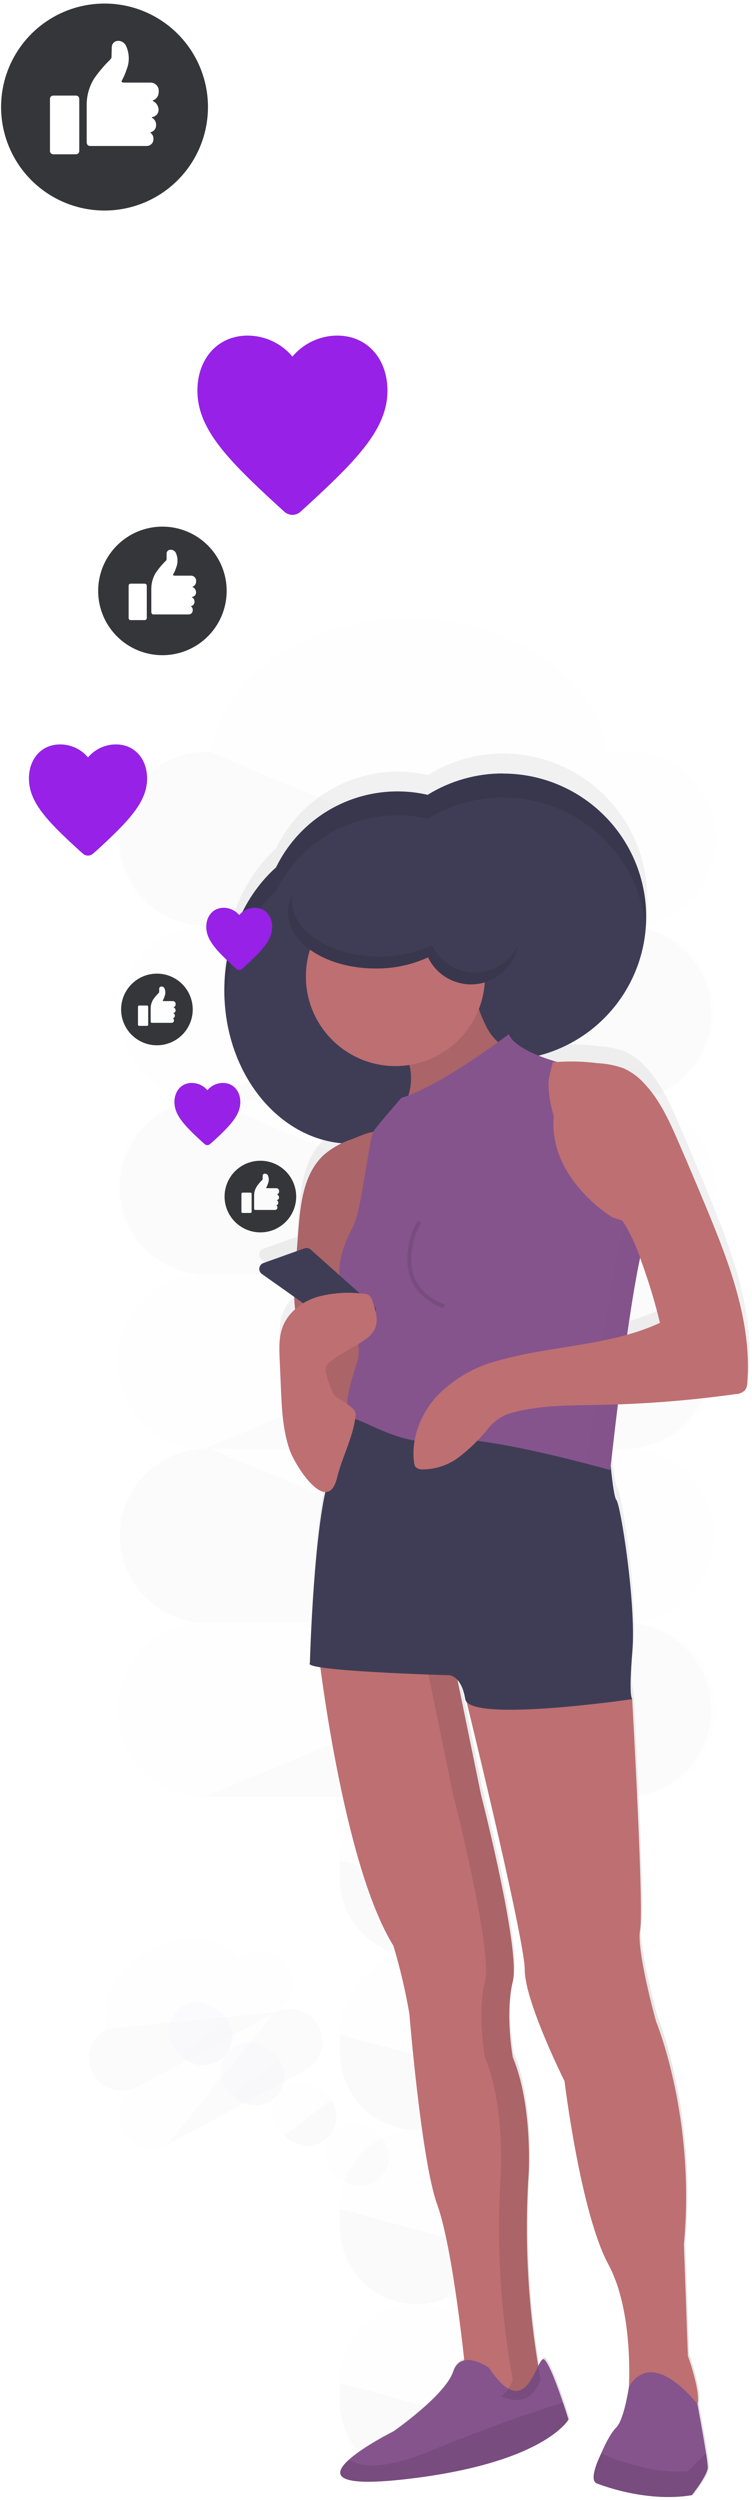 <svg width="189" height="628" viewBox="0 0 189 628" fill="none" xmlns="http://www.w3.org/2000/svg">
<g opacity="0.1">
<path opacity="0.1" d="M124.04 554.36V559.51C124.04 564.629 122.007 569.538 118.387 573.157C114.768 576.777 109.859 578.81 104.74 578.81C99.621 578.81 94.712 576.777 91.093 573.157C87.473 569.538 85.44 564.629 85.44 559.51V554.36C85.44 549.241 87.473 544.332 91.093 540.713C94.712 537.093 99.621 535.06 104.74 535.06C109.859 535.06 114.768 537.093 118.387 540.713C122.007 544.332 124.04 549.241 124.04 554.36Z" fill="#3F3D56"></path>
<path opacity="0.1" d="M85.44 472V466.89C85.44 461.771 87.473 456.862 91.093 453.243C94.712 449.623 99.621 447.59 104.74 447.59C109.859 447.59 114.768 449.623 118.387 453.243C122.007 456.862 124.04 461.771 124.04 466.89V472.03C124.041 473.921 123.762 475.801 123.21 477.61C121.881 482.051 118.996 485.865 115.085 488.354C111.174 490.843 106.497 491.839 101.911 491.162C97.325 490.484 93.136 488.178 90.111 484.664C87.086 481.151 85.428 476.666 85.44 472.03V472Z" fill="#3F3D56"></path>
<path opacity="0.1" d="M124.04 510.61V515.76C124.04 520.879 122.007 525.788 118.387 529.407C114.768 533.027 109.859 535.06 104.74 535.06C99.621 535.06 94.712 533.027 91.093 529.407C87.473 525.788 85.44 520.879 85.44 515.76V510.61C85.44 505.491 87.473 500.582 91.093 496.963C94.712 493.343 99.621 491.31 104.74 491.31C109.859 491.31 114.768 493.343 118.387 496.963C122.007 500.582 124.04 505.491 124.04 510.61V510.61Z" fill="#3F3D56"></path>
<path opacity="0.1" d="M104.74 578.81C109.855 578.826 114.757 580.866 118.373 584.484C121.989 588.102 124.027 593.004 124.04 598.12V603.26C124.04 608.379 122.007 613.288 118.387 616.907C114.768 620.527 109.859 622.56 104.74 622.56C99.621 622.56 94.712 620.527 91.093 616.907C87.473 613.288 85.44 608.379 85.44 603.26V598.12C85.453 593.004 87.49 588.102 91.107 584.484C94.723 580.866 99.624 578.826 104.74 578.81V578.81Z" fill="#3F3D56"></path>
<path opacity="0.1" d="M85.44 467.35V472C85.428 476.636 87.086 481.121 90.111 484.634C93.136 488.148 97.325 490.454 101.911 491.132C106.497 491.81 111.174 490.813 115.085 488.324C118.996 485.835 121.881 482.021 123.21 477.58L85.44 467.35Z" fill="black"></path>
<path opacity="0.1" d="M85.44 511.1V515.76C85.445 520.387 87.111 524.858 90.136 528.359C93.16 531.86 97.342 534.158 101.919 534.834C106.496 535.51 111.164 534.519 115.072 532.043C118.98 529.566 121.868 525.768 123.21 521.34L85.44 511.1Z" fill="black"></path>
<path opacity="0.1" d="M85.44 554.89V559.54C85.445 564.167 87.111 568.638 90.136 572.139C93.16 575.64 97.342 577.938 101.919 578.614C106.496 579.29 111.164 578.299 115.072 575.823C118.98 573.346 121.868 569.548 123.21 565.12L85.44 554.89Z" fill="black"></path>
<path opacity="0.1" d="M85.44 598.61V603.26C85.416 607.9 87.066 612.394 90.086 615.916C93.107 619.439 97.296 621.755 101.886 622.439C106.475 623.123 111.158 622.13 115.075 619.641C118.991 617.153 121.88 613.336 123.21 608.89L85.44 598.61Z" fill="black"></path>
<path opacity="0.1" d="M45.14 516.09L46.68 517.27C48.065 518.329 49.783 518.856 51.523 518.757C53.263 518.657 54.91 517.938 56.165 516.728C57.42 515.519 58.201 513.9 58.365 512.165C58.529 510.43 58.066 508.693 57.06 507.27C56.65 506.686 56.154 506.167 55.59 505.73L54.05 504.55C53.292 503.965 52.425 503.535 51.501 503.285C50.576 503.034 49.611 502.969 48.662 503.091C47.712 503.214 46.795 503.522 45.964 503.999C45.134 504.476 44.405 505.112 43.82 505.87C43.235 506.628 42.805 507.495 42.555 508.419C42.304 509.344 42.239 510.308 42.361 511.258C42.484 512.208 42.792 513.125 43.269 513.956C43.746 514.786 44.382 515.515 45.14 516.1V516.09Z" fill="#3F3D56"></path>
<path opacity="0.1" d="M67.14 514.63L68.68 515.82C69.438 516.405 70.074 517.134 70.551 517.964C71.028 518.795 71.336 519.712 71.459 520.662C71.581 521.612 71.516 522.576 71.265 523.501C71.015 524.425 70.585 525.292 70 526.05C69.415 526.808 68.686 527.444 67.855 527.921C67.025 528.398 66.108 528.706 65.158 528.829C64.208 528.951 63.244 528.886 62.319 528.635C61.395 528.385 60.528 527.955 59.77 527.37L58.23 526.18C57.471 525.595 56.836 524.866 56.359 524.036C55.882 523.205 55.574 522.288 55.451 521.338C55.329 520.388 55.394 519.424 55.645 518.499C55.895 517.575 56.325 516.708 56.91 515.95C57.495 515.192 58.224 514.556 59.054 514.079C59.885 513.602 60.802 513.294 61.752 513.171C62.702 513.049 63.666 513.114 64.591 513.365C65.515 513.615 66.382 514.045 67.14 514.63V514.63Z" fill="#3F3D56"></path>
<path opacity="0.1" d="M80.22 524.73L81.76 525.92C82.518 526.505 83.154 527.234 83.631 528.064C84.108 528.895 84.416 529.812 84.539 530.762C84.661 531.712 84.595 532.676 84.345 533.601C84.095 534.525 83.665 535.392 83.08 536.15C82.495 536.908 81.766 537.544 80.935 538.021C80.105 538.498 79.188 538.806 78.238 538.929C77.288 539.051 76.323 538.986 75.399 538.735C74.474 538.485 73.608 538.055 72.85 537.47L71.31 536.28C69.778 535.098 68.779 533.357 68.531 531.438C68.284 529.52 68.808 527.582 69.99 526.05C71.171 524.518 72.913 523.519 74.832 523.271C76.75 523.024 78.688 523.548 80.22 524.73V524.73Z" fill="#3F3D56"></path>
<path opacity="0.1" d="M93.31 534.83L94.85 536.02C95.608 536.605 96.244 537.334 96.721 538.164C97.198 538.995 97.506 539.912 97.629 540.862C97.751 541.812 97.685 542.776 97.435 543.701C97.185 544.625 96.755 545.492 96.17 546.25C95.585 547.008 94.856 547.644 94.025 548.121C93.195 548.598 92.278 548.906 91.328 549.029C90.378 549.151 89.414 549.086 88.489 548.835C87.564 548.585 86.698 548.155 85.94 547.57L84.38 546.38C83.621 545.795 82.986 545.066 82.509 544.236C82.032 543.405 81.724 542.488 81.601 541.538C81.479 540.588 81.544 539.624 81.795 538.699C82.045 537.775 82.475 536.908 83.06 536.15C83.645 535.392 84.374 534.756 85.204 534.279C86.035 533.802 86.952 533.494 87.901 533.371C88.852 533.249 89.816 533.314 90.741 533.565C91.665 533.815 92.531 534.245 93.29 534.83H93.31Z" fill="#3F3D56"></path>
<path opacity="0.1" d="M45.28 516.2L46.68 517.27C48.065 518.329 49.783 518.856 51.523 518.757C53.263 518.657 54.91 517.938 56.165 516.729C57.42 515.519 58.201 513.9 58.365 512.165C58.529 510.43 58.066 508.693 57.06 507.27L45.28 516.2Z" fill="black"></path>
<path opacity="0.1" d="M58.38 526.3L59.78 527.37C61.165 528.429 62.883 528.956 64.623 528.857C66.363 528.757 68.01 528.038 69.265 526.828C70.52 525.619 71.301 524 71.465 522.265C71.629 520.53 71.166 518.793 70.16 517.37L58.38 526.3Z" fill="black"></path>
<path opacity="0.1" d="M71.46 536.4L72.85 537.47C74.234 538.536 75.955 539.07 77.699 538.974C79.444 538.879 81.096 538.159 82.355 536.948C83.613 535.736 84.395 534.113 84.558 532.373C84.72 530.634 84.253 528.894 83.24 527.47L71.46 536.4Z" fill="black"></path>
<path opacity="0.1" d="M51.98 276.4C49.068 276.338 46.173 276.858 43.464 277.929C40.756 279 38.288 280.602 36.207 282.639C34.126 284.676 32.472 287.109 31.343 289.794C30.214 292.479 29.632 295.362 29.632 298.275C29.632 301.188 30.214 304.071 31.343 306.756C32.472 309.441 34.126 311.874 36.207 313.911C38.288 315.948 40.756 317.55 43.464 318.621C46.173 319.693 49.068 320.212 51.98 320.15C49.068 320.088 46.173 320.608 43.464 321.679C40.756 322.75 38.288 324.352 36.207 326.389C34.126 328.426 32.472 330.859 31.343 333.544C30.214 336.229 29.632 339.112 29.632 342.025C29.632 344.938 30.214 347.821 31.343 350.506C32.472 353.191 34.126 355.624 36.207 357.661C38.288 359.698 40.756 361.3 43.464 362.371C46.173 363.443 49.068 363.962 51.98 363.9C46.177 363.9 40.612 366.205 36.508 370.309C32.405 374.412 30.1 379.977 30.1 385.78C30.1 391.583 32.405 397.148 36.508 401.252C40.612 405.355 46.177 407.66 51.98 407.66C49.068 407.598 46.173 408.118 43.464 409.189C40.756 410.26 38.288 411.862 36.207 413.899C34.126 415.936 32.472 418.369 31.343 421.054C30.214 423.739 29.632 426.622 29.632 429.535C29.632 432.448 30.214 435.331 31.343 438.016C32.472 440.701 34.126 443.134 36.207 445.171C38.288 447.208 40.756 448.81 43.464 449.881C46.173 450.953 49.068 451.472 51.98 451.41H157.5C160.412 451.472 163.307 450.953 166.016 449.881C168.724 448.81 171.191 447.208 173.273 445.171C175.354 443.134 177.008 440.701 178.137 438.016C179.266 435.331 179.848 432.448 179.848 429.535C179.848 426.622 179.266 423.739 178.137 421.054C177.008 418.369 175.354 415.936 173.273 413.899C171.191 411.862 168.724 410.26 166.016 409.189C163.307 408.118 160.412 407.598 157.5 407.66C163.303 407.66 168.868 405.355 172.971 401.252C177.075 397.148 179.38 391.583 179.38 385.78C179.38 379.977 177.075 374.412 172.971 370.309C168.868 366.205 163.303 363.9 157.5 363.9C160.412 363.962 163.307 363.443 166.016 362.371C168.724 361.3 171.191 359.698 173.273 357.661C175.354 355.624 177.008 353.191 178.137 350.506C179.266 347.821 179.848 344.938 179.848 342.025C179.848 339.112 179.266 336.229 178.137 333.544C177.008 330.859 175.354 328.426 173.273 326.389C171.191 324.352 168.724 322.75 166.016 321.679C163.307 320.608 160.412 320.088 157.5 320.15C160.412 320.212 163.307 319.693 166.016 318.621C168.724 317.55 171.191 315.948 173.273 313.911C175.354 311.874 177.008 309.441 178.137 306.756C179.266 304.071 179.848 301.188 179.848 298.275C179.848 295.362 179.266 292.479 178.137 289.794C177.008 287.109 175.354 284.676 173.273 282.639C171.191 280.602 168.724 279 166.016 277.929C163.307 276.858 160.412 276.338 157.5 276.4C163.303 276.4 168.868 274.095 172.971 269.992C177.075 265.888 179.38 260.323 179.38 254.52C179.38 248.717 177.075 243.152 172.971 239.049C168.868 234.945 163.303 232.64 157.5 232.64C160.412 232.702 163.307 232.182 166.016 231.111C168.724 230.04 171.191 228.438 173.273 226.401C175.354 224.364 177.008 221.931 178.137 219.246C179.266 216.561 179.848 213.678 179.848 210.765C179.848 207.852 179.266 204.969 178.137 202.284C177.008 199.599 175.354 197.166 173.273 195.129C171.191 193.092 168.724 191.49 166.016 190.419C163.307 189.348 160.412 188.828 157.5 188.89H152.68C149.91 170.07 128.68 155.43 102.81 155.43C76.94 155.43 55.71 170.07 52.94 188.89H51.94C49.028 188.828 46.133 189.348 43.424 190.419C40.716 191.49 38.248 193.092 36.167 195.129C34.086 197.166 32.432 199.599 31.303 202.284C30.174 204.969 29.592 207.852 29.592 210.765C29.592 213.678 30.174 216.561 31.303 219.246C32.432 221.931 34.086 224.364 36.167 226.401C38.248 228.438 40.716 230.04 43.424 231.111C46.133 232.182 49.028 232.702 51.94 232.64C46.137 232.64 40.572 234.945 36.468 239.049C32.365 243.152 30.06 248.717 30.06 254.52C30.06 260.323 32.365 265.888 36.468 269.992C40.572 274.095 46.137 276.4 51.94 276.4H51.98Z" fill="#6C63FF"></path>
<path opacity="0.1" d="M30.1 210.76C30.116 216.558 32.426 222.114 36.526 226.214C40.626 230.314 46.182 232.624 51.98 232.64H157.5L52.62 188.89H51.98C46.184 188.906 40.629 191.215 36.529 195.312C32.43 199.41 30.118 204.964 30.1 210.76V210.76Z" fill="black"></path>
<path opacity="0.1" d="M178.74 254.52C178.708 260.313 176.393 265.86 172.297 269.957C168.2 274.053 162.653 276.369 156.86 276.4H51.38L156.27 232.64H156.91C162.694 232.685 168.229 235.006 172.314 239.101C176.4 243.196 178.708 248.735 178.74 254.52V254.52Z" fill="black"></path>
<path opacity="0.1" d="M178.74 342.03C178.719 347.825 176.406 353.376 172.307 357.471C168.208 361.567 162.654 363.874 156.86 363.89H51.38L156.27 320.14H156.91C162.701 320.169 168.246 322.487 172.335 326.587C176.425 330.688 178.727 336.239 178.74 342.03V342.03Z" fill="black"></path>
<path opacity="0.1" d="M178.74 429.54C178.721 435.336 176.41 440.89 172.31 444.988C168.211 449.085 162.656 451.394 156.86 451.41H51.38L156.27 407.66H156.91C162.699 407.689 168.243 410.005 172.332 414.104C176.421 418.202 178.724 423.751 178.74 429.54V429.54Z" fill="black"></path>
<path opacity="0.1" d="M30.1 298.27C30.116 304.068 32.426 309.624 36.526 313.724C40.626 317.824 46.182 320.134 51.98 320.15H157.5L52.62 276.4H51.98C46.184 276.416 40.629 278.725 36.529 282.822C32.43 286.92 30.118 292.474 30.1 298.27V298.27Z" fill="black"></path>
<path opacity="0.1" d="M30.1 385.78C30.131 391.573 32.447 397.12 36.543 401.217C40.64 405.313 46.187 407.629 51.98 407.66H157.5L52.62 363.89H51.98C46.185 363.922 40.637 366.238 36.54 370.337C32.443 374.436 30.129 379.985 30.1 385.78V385.78Z" fill="black"></path>
<path opacity="0.1" d="M42.19 538.67L76.94 519.96C78.851 518.931 80.275 517.185 80.898 515.106C81.522 513.027 81.294 510.786 80.265 508.875C79.236 506.964 77.49 505.54 75.411 504.917C73.332 504.293 71.091 504.521 69.18 505.55C70.126 505.041 70.963 504.351 71.642 503.519C72.322 502.686 72.831 501.729 73.14 500.7C73.449 499.671 73.552 498.591 73.444 497.522C73.336 496.453 73.019 495.416 72.51 494.47C72.001 493.524 71.311 492.687 70.479 492.008C69.646 491.328 68.689 490.819 67.66 490.51C66.631 490.201 65.551 490.098 64.482 490.206C63.413 490.314 62.376 490.631 61.43 491.14L59.84 492C55.59 486.29 45.99 485.24 37.48 489.82C28.97 494.4 24.57 502.99 26.99 509.68L26.68 509.85C25.734 510.359 24.897 511.049 24.218 511.881C23.538 512.714 23.029 513.672 22.72 514.7C22.411 515.729 22.308 516.809 22.416 517.878C22.524 518.947 22.841 519.984 23.35 520.93C23.859 521.876 24.549 522.713 25.381 523.392C26.213 524.072 27.171 524.581 28.2 524.89C29.229 525.199 30.309 525.303 31.378 525.194C32.447 525.086 33.484 524.769 34.43 524.26C32.519 525.289 31.095 527.035 30.472 529.114C29.848 531.193 30.076 533.434 31.105 535.345C32.134 537.256 33.88 538.68 35.959 539.303C38.038 539.927 40.279 539.699 42.19 538.67V538.67Z" fill="#6C63FF"></path>
<path opacity="0.1" d="M23.38 520.89C24.413 522.795 26.158 524.214 28.234 524.838C30.309 525.462 32.547 525.24 34.46 524.22L69.21 505.51L26.92 509.7L26.71 509.81C24.805 510.843 23.385 512.588 22.762 514.664C22.138 516.739 22.36 518.978 23.38 520.89Z" fill="black"></path>
<path opacity="0.1" d="M80.05 508.99C81.073 510.901 81.299 513.139 80.676 515.215C80.054 517.291 78.635 519.037 76.73 520.07L41.98 538.78L68.76 505.78L68.97 505.66C70.882 504.64 73.121 504.418 75.196 505.042C77.272 505.666 79.017 507.085 80.05 508.99V508.99Z" fill="black"></path>
</g>
<path d="M65.44 291.58C63.66 291.58 61.92 292.108 60.44 293.097C58.96 294.086 57.806 295.491 57.125 297.136C56.444 298.78 56.266 300.59 56.613 302.336C56.96 304.082 57.817 305.685 59.076 306.944C60.335 308.203 61.938 309.06 63.684 309.407C65.43 309.754 67.24 309.576 68.884 308.895C70.529 308.214 71.934 307.06 72.923 305.58C73.912 304.1 74.44 302.36 74.44 300.58C74.44 298.193 73.492 295.904 71.804 294.216C70.116 292.528 67.827 291.58 65.44 291.58V291.58ZM66.65 294.83C66.802 294.833 66.95 294.882 67.074 294.969C67.199 295.056 67.295 295.178 67.35 295.32C67.483 295.637 67.552 295.977 67.552 296.32C67.552 296.663 67.483 297.003 67.35 297.32C67.243 297.668 67.098 298.003 66.92 298.32C66.92 298.32 66.81 298.48 67.17 298.48H69.48C69.578 298.486 69.674 298.512 69.761 298.557C69.848 298.602 69.926 298.664 69.988 298.74C70.05 298.816 70.095 298.905 70.121 298.999C70.148 299.094 70.154 299.193 70.14 299.29C70.145 299.448 70.101 299.603 70.013 299.734C69.925 299.865 69.798 299.965 69.65 300.02V300.07C69.783 300.134 69.897 300.231 69.981 300.352C70.065 300.472 70.117 300.613 70.13 300.76C70.15 300.926 70.103 301.093 70 301.224C69.897 301.355 69.746 301.44 69.58 301.46C69.58 301.46 69.58 301.46 69.58 301.51C69.698 301.575 69.795 301.673 69.859 301.792C69.923 301.911 69.951 302.046 69.94 302.18C69.943 302.315 69.898 302.447 69.814 302.553C69.731 302.659 69.612 302.732 69.48 302.76V302.81C69.564 302.873 69.63 302.957 69.672 303.053C69.714 303.15 69.731 303.255 69.72 303.36C69.722 303.495 69.676 303.626 69.59 303.73C69.534 303.797 69.463 303.85 69.384 303.887C69.304 303.923 69.217 303.941 69.13 303.94H64.13C64.13 303.94 63.87 303.94 63.87 303.59V300.33C63.866 299.527 64.092 298.739 64.52 298.06C64.862 297.552 65.251 297.077 65.68 296.64C65.75 296.56 66.01 296.34 66.01 296.21C66.01 296.08 66.01 295.8 66.01 295.32C66.016 295.244 66.037 295.17 66.073 295.103C66.11 295.036 66.16 294.978 66.22 294.932C66.281 294.885 66.35 294.852 66.424 294.835C66.498 294.817 66.575 294.816 66.65 294.83ZM60.96 299.59H62.96C63.033 299.593 63.103 299.623 63.155 299.675C63.207 299.727 63.237 299.797 63.24 299.87V304.42C63.241 304.457 63.235 304.494 63.221 304.529C63.208 304.563 63.187 304.595 63.161 304.621C63.135 304.647 63.103 304.668 63.069 304.682C63.034 304.695 62.997 304.701 62.96 304.7H60.96C60.886 304.7 60.815 304.671 60.762 304.618C60.709 304.566 60.68 304.494 60.68 304.42V299.89C60.679 299.852 60.685 299.814 60.698 299.778C60.712 299.743 60.732 299.71 60.758 299.682C60.784 299.654 60.815 299.632 60.85 299.616C60.884 299.6 60.922 299.591 60.96 299.59Z" fill="rgba(52,54,58,1)"></path>
<path d="M52.81 287.37C52.717 287.464 52.606 287.538 52.485 287.589C52.363 287.64 52.232 287.666 52.1 287.666C51.968 287.666 51.837 287.64 51.715 287.589C51.593 287.538 51.483 287.464 51.39 287.37L50.84 286.88C46.39 282.79 43.84 280.14 43.84 276.83C43.84 274.13 45.54 272.04 48.23 272.04C48.972 272.045 49.705 272.211 50.376 272.527C51.048 272.843 51.643 273.301 52.12 273.87C52.597 273.301 53.192 272.843 53.864 272.527C54.535 272.211 55.268 272.045 56.01 272.04C58.69 272.04 60.4 274.13 60.4 276.83C60.4 280.14 57.83 282.83 53.4 286.88L52.81 287.37Z" fill="rgba(151,33,230,1)"></path>
<path d="M177.99 299.79C175.67 294.15 173.303 288.533 170.89 282.94C168.59 277.61 166.18 272.18 162.21 267.94C160.766 266.316 158.998 265.011 157.02 264.11C154.893 263.337 152.661 262.896 150.4 262.8C146.938 262.359 143.441 262.262 139.96 262.51C138.62 262.1 137.09 261.59 135.57 260.97C143.099 258.99 149.793 254.647 154.67 248.579C159.546 242.511 162.347 235.038 162.66 227.26C162.66 226.74 162.66 226.26 162.66 225.69C162.7 216.072 158.918 206.833 152.146 200.003C145.375 193.173 136.168 189.312 126.55 189.27C119.832 189.255 113.246 191.137 107.55 194.7C105.052 194.12 102.495 193.828 99.93 193.83C93.54 193.859 87.287 195.683 81.885 199.096C76.483 202.509 72.15 207.372 69.38 213.13C61.5 220.23 56.38 231.6 56.38 244.42C56.38 244.96 56.38 245.5 56.38 246.03C57.05 265.78 69.83 281.73 85.95 283.24C84.231 284.024 82.651 285.081 81.27 286.37C76.33 291.14 75.52 298.68 75 305.56L74.61 310.68L66.18 313.68C65.912 313.78 65.677 313.952 65.499 314.175C65.321 314.399 65.207 314.666 65.169 314.949C65.131 315.233 65.171 315.521 65.284 315.783C65.397 316.046 65.578 316.273 65.81 316.44L73.98 322.27C73.98 322.76 73.98 323.27 74.04 323.74C74.1 324.21 74.14 324.83 74.2 325.38C72.809 326.608 71.739 328.156 71.08 329.89C70.08 332.5 70.21 335.36 70.33 338.14L70.63 345.26C70.86 350.59 71.1 356 72.8 361.05C73.87 364.22 78.5 371.82 81.85 371.86C78.76 385.86 77.94 415.37 77.94 415.37C77.56 415.75 78.62 416.11 80.58 416.37C82.43 430.43 88.39 469.84 99.01 487.14C100.682 492.786 102.018 498.526 103.01 504.33C103.01 504.33 106.01 541.76 110.01 552.89C113.42 562.35 116.11 585.72 116.84 592.49C116.149 592.662 115.52 593.022 115.022 593.53C114.524 594.039 114.177 594.676 114.02 595.37C112.02 601.44 99.02 610.54 99.02 610.54C99.02 610.54 91.57 614.3 87.78 617.74C83.69 621.44 83.78 624.74 102.03 622.68C137.13 618.68 143.15 607.51 143.15 607.51C143.15 607.51 142.58 605.63 141.75 603.18C140.4 599.18 138.37 593.59 137.13 592.34C136.63 591.83 136.13 592.65 135.5 593.93C132.871 577.724 132.069 561.275 133.11 544.89C133.11 544.89 134.11 527.7 129.11 515.56C129.11 515.56 127.11 504.43 129.11 496.34C131.11 488.25 121.11 448.8 121.11 448.8L115.19 419.7C115.974 420.69 116.521 421.846 116.79 423.08C116.837 423.273 116.887 423.473 116.94 423.68C116.99 423.95 117.05 424.22 117.1 424.52C117.156 424.818 117.299 425.092 117.51 425.31C121.43 441.59 132.15 486.69 132.15 493.31C132.15 501.41 142.15 521.64 142.15 521.64C142.15 521.64 146.15 555.02 153.15 568.17C158.48 578.17 158.61 592.83 158.36 599.29C158.36 599.29 157.17 607.62 155.16 609.64C153.54 611.28 151.91 614.91 151.36 616.24C151.22 616.54 151.15 616.72 151.15 616.72C151.15 616.72 148.15 622.79 150.15 623.8C150.15 623.8 162.15 628.86 174.22 626.8C174.22 626.8 178.22 621.74 178.22 619.72C178.134 618.513 177.987 617.312 177.78 616.12C177.04 611.34 175.65 603.79 175.64 603.71C176.48 600.46 173.21 591.39 173.21 591.39L172.21 563.07C175.21 530.7 165.21 506.42 165.21 506.42C165.21 506.42 160.21 488.22 161.21 483.16C162.21 478.1 159.21 424.49 159.21 424.49L158.92 423.72C158.73 422.55 158.6 419.64 159.21 412.35C160.21 400.21 156.21 374.92 155.21 373.91C154.69 373.39 154.21 369.33 153.79 365.54C154.02 363.43 154.7 357.25 155.64 349.54C165.535 349.189 175.405 348.321 185.21 346.94C185.625 346.988 186.045 346.942 186.439 346.804C186.834 346.667 187.192 346.442 187.487 346.147C187.782 345.852 188.007 345.494 188.144 345.099C188.282 344.705 188.328 344.285 188.28 343.87C189.38 328.69 183.77 313.89 177.99 299.79ZM157.93 331.89C158.93 324.63 160.09 317.6 161.19 312.39L161.37 312.86C163.282 318.097 164.895 323.439 166.2 328.86C163.526 330.083 160.761 331.096 157.93 331.89Z" fill="url(#zkrdeephmp)"></path>
<path d="M79.88 413.79C79.88 413.79 85.88 467.79 98.88 488.79C100.55 494.372 101.885 500.049 102.88 505.79C102.88 505.79 105.88 542.79 109.88 553.79C113.88 564.79 116.88 594.79 116.88 594.79C116.88 594.79 130.88 610.79 135.88 597.79C132.739 580.647 131.731 563.181 132.88 545.79C132.88 545.79 133.88 528.79 128.88 516.79C128.88 516.79 126.88 505.79 128.88 497.79C130.88 489.79 120.88 450.79 120.88 450.79L112.88 411.79L79.88 413.79Z" fill="#BE6F72"></path>
<path d="M142.88 607.79C142.88 607.79 136.88 618.79 101.88 622.79C83.73 624.86 83.6 621.56 87.68 617.9C91.46 614.5 98.88 610.79 98.88 610.79C98.88 610.79 111.88 601.79 113.88 595.79C115.88 589.79 122.88 594.79 122.88 594.79C132.88 609.79 134.88 590.79 136.88 592.79C138.12 594.03 140.14 599.53 141.49 603.51C142.31 605.89 142.88 607.79 142.88 607.79Z" fill="rgba(133,84,141,1)"></path>
<path opacity="0.1" d="M142.88 607.79C142.88 607.79 136.88 618.79 101.88 622.79C83.73 624.86 83.6 621.56 87.68 617.9C90.54 619.72 96.3 620.53 107.88 615.79C124.54 608.97 136.61 605.03 141.49 603.51C142.31 605.89 142.88 607.79 142.88 607.79Z" fill="black"></path>
<path opacity="0.1" d="M132.88 545.79C132.88 545.79 133.88 528.79 128.88 516.79C128.88 516.79 126.88 505.79 128.88 497.79C130.88 489.79 120.88 450.79 120.88 450.79L112.88 411.79L105.97 412.21L113.88 450.79C113.88 450.79 123.88 489.79 121.88 497.79C119.88 505.79 121.88 516.79 121.88 516.79C126.88 528.79 125.88 545.79 125.88 545.79C124.731 563.181 125.739 580.647 128.88 597.79C128.346 599.427 127.336 600.869 125.98 601.93C129.71 603.62 133.67 603.53 135.88 597.79C132.739 580.647 131.731 563.181 132.88 545.79V545.79Z" fill="black"></path>
<path d="M126.38 194.29C119.702 194.282 113.156 196.142 107.48 199.66C100.004 197.948 92.168 198.819 85.25 202.129C78.332 205.439 72.738 210.995 69.38 217.89C61.52 224.89 56.38 236.15 56.38 248.82C56.38 270.09 70.71 287.32 88.38 287.32C101.2 287.32 112.25 278.26 117.38 265.17C122.33 266.452 127.495 266.665 132.534 265.795C137.572 264.925 142.367 262.991 146.6 260.123C150.832 257.255 154.406 253.519 157.082 249.162C159.758 244.805 161.475 239.929 162.119 234.857C162.764 229.784 162.32 224.633 160.819 219.746C159.317 214.859 156.791 210.347 153.41 206.512C150.029 202.677 145.869 199.606 141.209 197.504C136.548 195.402 131.493 194.316 126.38 194.32V194.29Z" fill="#3F3D56"></path>
<path d="M155.88 418.79L158.88 426.79C158.88 426.79 161.88 479.79 160.88 484.79C159.88 489.79 164.88 507.79 164.88 507.79C164.88 507.79 174.88 531.79 171.88 563.79L172.88 591.79C172.88 591.79 176.88 602.79 174.88 604.79C172.88 606.79 157.88 602.79 157.88 602.79C157.88 602.79 159.88 581.79 152.88 568.79C145.88 555.79 141.88 522.79 141.88 522.79C141.88 522.79 131.88 502.79 131.88 494.79C131.88 486.79 115.88 421.79 115.88 421.79L155.88 418.79Z" fill="#BE6F72"></path>
<path d="M77.88 417.79C77.88 417.79 78.88 381.79 82.88 370.79C86.88 359.79 87.38 354.89 87.38 354.89C87.38 354.89 147.93 365.83 152.93 361.83C152.93 361.83 153.93 375.83 154.93 376.83C155.93 377.83 159.93 402.83 158.93 414.83C157.93 426.83 158.93 426.83 158.93 426.83C158.93 426.83 117.93 432.83 116.93 426.83C115.93 420.83 112.93 420.83 112.93 420.83C112.93 420.83 75.88 419.79 77.88 417.79Z" fill="#3F3D56"></path>
<g opacity="0.1">
<path opacity="0.1" d="M110.88 417.79C110.88 417.79 85.57 417.11 77.95 415.79C77.9 417.09 77.88 417.79 77.88 417.79C75.88 419.79 112.88 420.79 112.88 420.79C113.385 420.843 113.864 421.041 114.26 421.36C112.99 417.81 110.88 417.79 110.88 417.79Z" fill="black"></path>
<path opacity="0.1" d="M154.88 376.79C153.88 375.79 152.88 361.79 152.88 361.79C152.366 362.124 151.78 362.333 151.17 362.4C151.54 366.62 152.17 373.12 152.88 373.79C153.88 374.79 157.88 399.79 156.88 411.79C155.88 423.79 156.88 423.79 156.88 423.79C156.88 423.79 124.45 428.54 116.57 425.37C116.69 425.81 116.79 426.27 116.88 426.79C117.88 432.79 158.88 426.79 158.88 426.79C158.88 426.79 157.88 426.79 158.88 414.79C159.88 402.79 155.88 377.79 154.88 376.79Z" fill="black"></path>
</g>
<path d="M121.93 257.28C122.79 259.225 124.099 260.939 125.75 262.28C126.818 263.058 128.049 263.585 129.35 263.82C127.1 265.11 124.67 266.08 122.42 267.38C118.74 269.49 115.61 272.38 112.17 274.89C108.73 277.4 104.74 279.43 100.5 279.41C101.991 277.393 102.926 275.02 103.212 272.528C103.498 270.036 103.125 267.513 102.13 265.21C101.41 263.59 100.36 262.02 100.33 260.21C100.33 257.35 102.87 255.21 105.24 253.6C107.167 252.3 109.117 251.04 111.09 249.82C112.65 248.82 114.99 246.82 116.95 246.89C119.14 246.97 119.14 248.7 119.54 250.48C120.055 252.836 120.857 255.12 121.93 257.28V257.28Z" fill="#BE6F72"></path>
<path opacity="0.1" d="M121.93 257.28C122.79 259.225 124.099 260.939 125.75 262.28C126.818 263.058 128.049 263.585 129.35 263.82C127.1 265.11 124.67 266.08 122.42 267.38C118.74 269.49 115.61 272.38 112.17 274.89C108.73 277.4 104.74 279.43 100.5 279.41C101.991 277.393 102.926 275.02 103.212 272.528C103.498 270.036 103.125 267.513 102.13 265.21C101.41 263.59 100.36 262.02 100.33 260.21C100.33 257.35 102.87 255.21 105.24 253.6C107.167 252.3 109.117 251.04 111.09 249.82C112.65 248.82 114.99 246.82 116.95 246.89C119.14 246.97 119.14 248.7 119.54 250.48C120.055 252.836 120.857 255.12 121.93 257.28V257.28Z" fill="black"></path>
<path d="M145.38 316.3C158.083 316.3 168.38 306.003 168.38 293.3C168.38 280.597 158.083 270.3 145.38 270.3C132.677 270.3 122.38 280.597 122.38 293.3C122.38 306.003 132.677 316.3 145.38 316.3Z" fill="#BE6F72"></path>
<path d="M177.88 619.79C177.88 621.79 173.88 626.79 173.88 626.79C161.88 628.79 149.88 623.79 149.88 623.79C147.88 622.79 150.88 616.79 150.88 616.79C150.88 616.79 150.95 616.61 151.09 616.31C151.64 615 153.26 611.41 154.88 609.79C156.88 607.79 158.07 599.56 158.07 599.56C164.27 589.33 175.3 603.96 175.3 603.96C175.3 603.96 176.7 611.48 177.44 616.23C177.647 617.408 177.794 618.597 177.88 619.79V619.79Z" fill="rgba(133,84,141,1)"></path>
<path opacity="0.1" d="M177.88 619.79C177.88 621.79 173.88 626.79 173.88 626.79C161.88 628.79 149.88 623.79 149.88 623.79C147.88 622.79 150.88 616.79 150.88 616.79C150.88 616.79 150.95 616.61 151.09 616.31C155.69 618.31 164.53 621.49 172.88 620.79L177.44 616.23C177.647 617.408 177.794 618.597 177.88 619.79Z" fill="black"></path>
<path d="M99.38 267.8C111.806 267.8 121.88 257.726 121.88 245.3C121.88 232.874 111.806 222.8 99.38 222.8C86.954 222.8 76.88 232.874 76.88 245.3C76.88 257.726 86.954 267.8 99.38 267.8Z" fill="#BE6F72"></path>
<path d="M81.22 290.27C76.3 294.98 75.49 302.44 74.97 309.27L74.22 319.21C73.945 321.887 73.875 324.582 74.01 327.27C74.14 328.95 74.43 330.61 74.59 332.27C74.78 334.27 74.79 336.27 74.8 338.27L74.89 352.98C74.89 355.98 74.97 359.2 76.51 361.81C78.05 364.42 81.6 366.1 84.2 364.55C85.9 363.55 86.69 361.55 87.37 359.68C89.57 353.62 91.79 347.47 92.37 341.05C92.58 338.84 92.6 336.62 92.8 334.41C93 332.2 93.38 329.89 93.72 327.64C95.14 318.27 95.78 308.81 96.41 299.37C96.6 296.57 99.12 285.56 95.46 284.37C93.67 283.77 89.97 285.61 88.28 286.23C85.676 287.082 83.274 288.456 81.22 290.27V290.27Z" fill="#BE6F72"></path>
<path opacity="0.1" d="M81.22 290.27C76.3 294.98 75.49 302.44 74.97 309.27L74.22 319.21C73.945 321.887 73.875 324.582 74.01 327.27C74.14 328.95 74.43 330.61 74.59 332.27C74.78 334.27 74.79 336.27 74.8 338.27L74.89 352.98C74.89 355.98 74.97 359.2 76.51 361.81C78.05 364.42 81.6 366.1 84.2 364.55C85.9 363.55 86.69 361.55 87.37 359.68C89.57 353.62 91.79 347.47 92.37 341.05C92.58 338.84 92.6 336.62 92.8 334.41C93 332.2 93.38 329.89 93.72 327.64C95.14 318.27 95.78 308.81 96.41 299.37C96.6 296.57 99.12 285.56 95.46 284.37C93.67 283.77 89.97 285.61 88.28 286.23C85.676 287.082 83.274 288.456 81.22 290.27V290.27Z" fill="black"></path>
<path d="M127.88 259.79C127.88 259.79 110.88 272.79 100.88 275.79C100.88 275.79 94.95 282.56 93.88 284.18C92.81 285.8 90.88 303.79 88.88 307.79C86.88 311.79 81.88 320.79 88.88 329.79C88.88 329.79 90.88 338.79 89.88 341.79C88.88 344.79 85.25 355.79 88.57 356.3C91.89 356.81 101.88 363.79 110.88 361.79C119.88 359.79 153.38 369.29 153.38 369.29C153.38 369.29 158.88 317.79 162.88 308.79L153.88 305.79C153.88 305.79 128.88 290.79 143.88 267.79C143.88 267.79 129.88 264.79 127.88 259.79Z" fill="rgba(133,84,141,1)"></path>
<path d="M65.81 320.02L86.46 334.64C86.725 334.832 87.043 334.935 87.37 334.935C87.697 334.935 88.016 334.832 88.28 334.64L93.86 330.45C94.046 330.314 94.198 330.139 94.306 329.936C94.415 329.733 94.476 329.509 94.485 329.279C94.495 329.05 94.453 328.821 94.362 328.61C94.271 328.399 94.134 328.211 93.96 328.06L78.07 313.89C77.861 313.708 77.608 313.584 77.335 313.531C77.063 313.478 76.782 313.499 76.52 313.59L66.18 317.29C65.915 317.388 65.681 317.557 65.504 317.778C65.326 317.998 65.213 318.263 65.175 318.544C65.137 318.824 65.176 319.11 65.288 319.37C65.4 319.63 65.58 319.855 65.81 320.02Z" fill="#3F3D56"></path>
<path d="M72.75 364.1C71.05 359.1 70.81 353.76 70.59 348.49L70.29 341.49C70.17 338.75 70.07 335.91 71.03 333.34C72.41 329.66 75.86 327.03 79.6 325.83C83.402 324.776 87.376 324.49 91.29 324.99C91.814 324.983 92.328 325.129 92.77 325.41C93.17 325.782 93.454 326.261 93.59 326.79C94.44 329.17 95.27 331.91 94.06 334.14C93.466 335.106 92.663 335.926 91.71 336.54C88.94 338.54 85.71 339.86 83.08 342.02C82.558 342.316 82.162 342.792 81.965 343.358C81.768 343.925 81.784 344.544 82.01 345.1C82.34 346.502 82.788 347.874 83.35 349.2C83.578 349.864 83.97 350.459 84.49 350.93C84.98 351.32 85.62 351.49 86.11 351.87C87.21 352.75 89.48 353.93 89.38 355.33C89 360.51 85.94 366.11 84.73 371.15C82.38 380.97 74.22 368.39 72.75 364.1Z" fill="#BE6F72"></path>
<g opacity="0.1">
<path opacity="0.1" d="M104.88 361.79C104.698 361.83 104.515 361.86 104.33 361.88C106.499 362.27 108.723 362.24 110.88 361.79L111.5 361.69C109.299 361.419 107.072 361.453 104.88 361.79V361.79Z" fill="black"></path>
<path opacity="0.1" d="M157.38 307.29C153.8 315.36 148.51 359.04 147.55 367.72C151.09 368.64 153.38 369.29 153.38 369.29C153.38 369.29 158.88 317.79 162.88 308.79L157.38 307.29Z" fill="black"></path>
</g>
<path d="M146.16 294C146.23 296.05 147.91 297.62 149.45 299C151.571 300.78 153.517 302.759 155.26 304.91C157.778 308.44 159.732 312.34 161.05 316.47C162.96 321.653 164.569 326.942 165.87 332.31C153.01 338.21 138.67 337.93 125.07 341.83C119.208 343.346 113.883 346.462 109.69 350.83C105.69 355.3 103.27 361.44 104.07 367.41C104.094 367.762 104.196 368.104 104.37 368.41C104.596 368.655 104.874 368.846 105.184 368.969C105.494 369.092 105.828 369.144 106.16 369.12C109.543 369.124 112.83 367.998 115.5 365.92C118.141 363.868 120.536 361.519 122.64 358.92C123.962 357.22 125.732 355.921 127.75 355.17C135.12 352.92 142.97 353.06 150.68 352.92C162.09 352.701 173.477 351.799 184.78 350.22C185.703 350.208 186.588 349.852 187.26 349.22C187.646 348.625 187.847 347.929 187.84 347.22C188.96 332.22 183.39 317.54 177.62 303.62C175.307 298.047 172.95 292.493 170.55 286.96C168.26 281.69 165.85 276.32 161.9 272.15C160.455 270.541 158.691 269.25 156.72 268.36C154.596 267.604 152.372 267.169 150.12 267.07C146.409 266.585 142.656 266.515 138.93 266.86C138.52 268.86 137.79 270.64 137.86 272.65C138.07 279.52 141.07 285.95 144.02 292.16C144.49 293.06 145.57 293.09 146.16 294Z" fill="#BE6F72"></path>
<path opacity="0.1" d="M105.44 306.89C103.709 309.837 102.823 313.203 102.88 316.62C102.89 317.978 103.106 319.327 103.52 320.62C104.76 324.24 108.03 326.9 111.64 328.17" stroke="black" stroke-miterlimit="10"></path>
<path d="M118.38 223.29C117.124 223.295 115.876 223.494 114.68 223.88C111.35 218.88 103.52 215.29 94.38 215.29C82.23 215.29 72.38 221.56 72.38 229.29C72.38 237.02 82.23 243.29 94.38 243.29C98.931 243.34 103.438 242.388 107.58 240.5C108.511 242.432 109.943 244.079 111.727 245.27C113.511 246.461 115.581 247.152 117.722 247.271C119.864 247.391 121.998 246.934 123.903 245.949C125.808 244.963 127.414 243.485 128.554 241.669C129.694 239.852 130.327 237.763 130.385 235.619C130.444 233.475 129.927 231.354 128.889 229.478C127.85 227.602 126.327 226.038 124.479 224.95C122.631 223.861 120.525 223.288 118.38 223.29V223.29Z" fill="#3F3D56"></path>
<path opacity="0.1" d="M119.38 244.29C117.124 244.288 114.913 243.65 113.003 242.449C111.093 241.248 109.56 239.533 108.58 237.5C104.438 239.388 99.931 240.34 95.38 240.29C83.23 240.29 73.38 234.03 73.38 226.29C73.382 225.828 73.418 225.367 73.49 224.91C72.769 226.258 72.388 227.761 72.38 229.29C72.38 237.03 82.23 243.29 94.38 243.29C98.931 243.34 103.438 242.388 107.58 240.5C108.682 242.768 110.471 244.63 112.692 245.824C114.913 247.017 117.453 247.481 119.953 247.149C122.452 246.817 124.783 245.706 126.615 243.974C128.448 242.242 129.688 239.977 130.16 237.5C129.182 239.53 127.652 241.243 125.745 242.444C123.839 243.645 121.633 244.284 119.38 244.29V244.29Z" fill="black"></path>
<path opacity="0.1" d="M69.38 223.89C72.745 216.99 78.349 211.434 85.277 208.129C92.206 204.823 100.05 203.964 107.53 205.69C112.767 202.461 118.743 200.627 124.89 200.365C131.037 200.102 137.148 201.419 142.641 204.19C148.134 206.961 152.825 211.094 156.266 216.193C159.708 221.293 161.785 227.189 162.3 233.32C162.38 232.32 162.43 231.32 162.43 230.32C162.428 223.913 160.716 217.622 157.471 212.097C154.226 206.572 149.565 202.014 143.97 198.892C138.375 195.77 132.047 194.198 125.641 194.338C119.236 194.479 112.983 196.326 107.53 199.69C100.05 197.964 92.206 198.823 85.277 202.129C78.349 205.434 72.745 210.99 69.38 217.89C61.52 224.89 56.38 236.15 56.38 248.82C56.38 249.82 56.38 250.82 56.49 251.82C57.22 240.36 62.1 230.32 69.38 223.89Z" fill="black"></path>
<path d="M39.44 244.58C37.66 244.58 35.92 245.108 34.44 246.097C32.96 247.086 31.806 248.491 31.125 250.136C30.444 251.78 30.266 253.59 30.613 255.336C30.96 257.082 31.817 258.685 33.076 259.944C34.335 261.203 35.938 262.06 37.684 262.407C39.43 262.754 41.24 262.576 42.884 261.895C44.529 261.214 45.934 260.06 46.923 258.58C47.912 257.1 48.44 255.36 48.44 253.58V253.58C48.44 251.193 47.492 248.904 45.804 247.216C44.116 245.528 41.827 244.58 39.44 244.58V244.58ZM40.65 247.83C40.802 247.833 40.95 247.882 41.074 247.969C41.199 248.056 41.295 248.178 41.35 248.32C41.483 248.637 41.552 248.977 41.552 249.32C41.552 249.663 41.483 250.003 41.35 250.32C41.242 250.668 41.098 251.003 40.92 251.32C40.92 251.32 40.81 251.48 41.17 251.48H43.48C43.578 251.486 43.674 251.512 43.761 251.557C43.849 251.602 43.926 251.664 43.988 251.74C44.05 251.816 44.095 251.905 44.121 251.999C44.148 252.094 44.154 252.193 44.14 252.29C44.145 252.448 44.101 252.603 44.013 252.734C43.925 252.865 43.798 252.965 43.65 253.02V253.07C43.783 253.134 43.897 253.231 43.981 253.352C44.065 253.472 44.117 253.613 44.13 253.76C44.15 253.926 44.103 254.093 44 254.224C43.897 254.355 43.746 254.44 43.58 254.46C43.58 254.46 43.58 254.46 43.58 254.51C43.698 254.575 43.795 254.673 43.859 254.792C43.923 254.911 43.951 255.046 43.94 255.18C43.943 255.315 43.898 255.447 43.815 255.553C43.73 255.659 43.612 255.732 43.48 255.76V255.81C43.564 255.873 43.63 255.957 43.672 256.053C43.714 256.15 43.731 256.255 43.72 256.36C43.722 256.495 43.676 256.626 43.59 256.73C43.534 256.797 43.463 256.85 43.384 256.887C43.304 256.923 43.217 256.941 43.13 256.94H38.13C38.13 256.94 37.87 256.94 37.87 256.59V253.33C37.866 252.527 38.092 251.739 38.52 251.06C38.862 250.552 39.251 250.077 39.68 249.64C39.75 249.56 40.01 249.34 40.01 249.21C40.01 249.08 40.01 248.8 40.01 248.32C40.016 248.244 40.037 248.17 40.074 248.103C40.11 248.036 40.16 247.978 40.22 247.932C40.281 247.885 40.35 247.852 40.424 247.835C40.498 247.817 40.575 247.816 40.65 247.83ZM34.96 252.59H36.96C37.033 252.593 37.103 252.623 37.155 252.675C37.207 252.727 37.237 252.797 37.24 252.87V257.42C37.241 257.457 37.235 257.494 37.221 257.529C37.208 257.563 37.187 257.595 37.161 257.621C37.135 257.647 37.103 257.668 37.069 257.682C37.034 257.695 36.997 257.701 36.96 257.7H34.96C34.886 257.7 34.815 257.671 34.762 257.618C34.709 257.566 34.68 257.494 34.68 257.42V252.89C34.679 252.852 34.685 252.814 34.698 252.778C34.712 252.743 34.732 252.71 34.758 252.682C34.784 252.654 34.815 252.632 34.85 252.616C34.884 252.6 34.922 252.591 34.96 252.59V252.59Z" fill="rgba(52,54,58,1)"></path>
<path d="M60.81 243.37C60.717 243.464 60.606 243.538 60.485 243.589C60.363 243.64 60.232 243.666 60.1 243.666C59.968 243.666 59.837 243.64 59.715 243.589C59.593 243.538 59.483 243.464 59.39 243.37L58.84 242.88C54.39 238.79 51.84 236.14 51.84 232.83C51.84 230.13 53.54 228.04 56.23 228.04C56.972 228.045 57.705 228.211 58.376 228.527C59.048 228.843 59.643 229.301 60.12 229.87C60.597 229.301 61.192 228.843 61.864 228.527C62.535 228.211 63.268 228.045 64.01 228.04C66.69 228.04 68.4 230.13 68.4 232.83C68.4 236.14 65.83 238.83 61.4 242.88L60.81 243.37Z" fill="rgba(151,33,230,1)"></path>
<path d="M40.83 132.29C37.635 132.288 34.512 133.234 31.855 135.007C29.198 136.78 27.126 139.302 25.902 142.253C24.678 145.204 24.357 148.451 24.979 151.585C25.601 154.718 27.138 157.597 29.397 159.856C31.655 162.116 34.532 163.655 37.666 164.279C40.799 164.903 44.046 164.584 46.998 163.362C49.95 162.14 52.472 160.07 54.248 157.414C56.023 154.757 56.97 151.635 56.97 148.44C56.971 146.32 56.555 144.22 55.744 142.26C54.934 140.301 53.745 138.521 52.246 137.021C50.747 135.521 48.968 134.331 47.009 133.52C45.05 132.708 42.95 132.29 40.83 132.29ZM42.99 138.1C43.262 138.111 43.526 138.2 43.748 138.359C43.97 138.517 44.141 138.736 44.24 138.99C44.725 140.12 44.743 141.397 44.29 142.54C44.092 143.157 43.834 143.753 43.52 144.32C43.52 144.32 43.32 144.62 43.97 144.61H48.1C48.276 144.623 48.448 144.673 48.604 144.755C48.761 144.837 48.898 144.951 49.009 145.089C49.12 145.227 49.201 145.386 49.247 145.556C49.294 145.727 49.305 145.905 49.28 146.08C49.289 146.359 49.209 146.634 49.053 146.865C48.897 147.097 48.672 147.274 48.41 147.37C48.404 147.376 48.398 147.383 48.395 147.39C48.391 147.398 48.39 147.406 48.39 147.415C48.39 147.424 48.391 147.432 48.395 147.44C48.398 147.447 48.404 147.454 48.41 147.46C48.648 147.575 48.853 147.749 49.003 147.967C49.154 148.184 49.246 148.437 49.27 148.7C49.287 148.848 49.274 148.997 49.233 149.14C49.191 149.283 49.122 149.416 49.029 149.533C48.937 149.649 48.822 149.745 48.691 149.817C48.561 149.889 48.418 149.934 48.27 149.95C48.253 149.955 48.239 149.966 48.229 149.98C48.22 149.995 48.217 150.013 48.22 150.03V150.03C48.431 150.143 48.606 150.314 48.723 150.523C48.84 150.732 48.895 150.971 48.88 151.21C48.878 151.452 48.795 151.687 48.645 151.877C48.495 152.068 48.285 152.202 48.05 152.26C48.032 152.267 48.018 152.279 48.008 152.296C47.999 152.312 47.996 152.332 48 152.35V152.35C48.16 152.457 48.287 152.609 48.363 152.786C48.439 152.964 48.462 153.16 48.43 153.35C48.43 153.487 48.403 153.622 48.349 153.747C48.294 153.872 48.215 153.986 48.116 154.079C48.017 154.173 47.899 154.245 47.771 154.292C47.643 154.338 47.506 154.358 47.37 154.35H38.51C38.51 154.35 38.03 154.35 38.03 153.7V147.88C38.033 146.445 38.435 145.04 39.19 143.82C39.82 142.923 40.515 142.075 41.27 141.28C41.4 141.15 41.87 140.74 41.87 140.52C41.87 140.3 41.87 139.78 41.87 138.93C41.912 138.673 42.052 138.443 42.261 138.288C42.471 138.133 42.732 138.065 42.99 138.1ZM32.82 146.62H36.38C36.515 146.62 36.645 146.674 36.741 146.769C36.836 146.865 36.89 146.995 36.89 147.13V155.26C36.89 155.395 36.836 155.525 36.741 155.621C36.645 155.716 36.515 155.77 36.38 155.77H32.83C32.763 155.77 32.698 155.757 32.636 155.731C32.575 155.705 32.519 155.668 32.473 155.62C32.426 155.573 32.39 155.516 32.365 155.454C32.34 155.393 32.329 155.326 32.33 155.26V147.12C32.33 146.989 32.381 146.863 32.473 146.77C32.564 146.676 32.689 146.623 32.82 146.62V146.62Z" fill="rgba(52,54,58,1)"></path>
<path d="M26.27 0.89C21.128 0.89 16.101 2.415 11.825 5.272C7.55 8.129 4.217 12.189 2.249 16.94C0.281 21.691 -0.234 26.919 0.77 31.962C1.773 37.006 4.249 41.639 7.885 45.275C11.521 48.911 16.154 51.387 21.198 52.39C26.241 53.394 31.469 52.879 36.22 50.911C40.971 48.943 45.031 45.611 47.888 41.335C50.745 37.059 52.27 32.032 52.27 26.89V26.89C52.27 19.994 49.531 13.381 44.655 8.505C39.779 3.629 33.166 0.89 26.27 0.89V0.89ZM29.75 10.25C30.188 10.268 30.61 10.414 30.966 10.67C31.321 10.926 31.594 11.281 31.75 11.69C32.537 13.509 32.569 15.567 31.84 17.41C31.518 18.407 31.103 19.371 30.6 20.29C30.6 20.29 30.26 20.77 31.32 20.75H37.97C38.254 20.769 38.532 20.847 38.785 20.978C39.038 21.109 39.261 21.292 39.44 21.513C39.62 21.735 39.751 21.991 39.827 22.266C39.903 22.54 39.921 22.828 39.88 23.11C39.893 23.562 39.765 24.007 39.512 24.382C39.259 24.757 38.894 25.043 38.47 25.2C38.456 25.204 38.443 25.212 38.433 25.221C38.422 25.231 38.413 25.243 38.408 25.256C38.402 25.27 38.399 25.284 38.4 25.298C38.4 25.313 38.404 25.327 38.41 25.34C38.41 25.34 38.41 25.39 38.46 25.4C38.844 25.586 39.173 25.868 39.416 26.218C39.66 26.569 39.809 26.976 39.85 27.4C39.898 27.876 39.757 28.353 39.458 28.727C39.159 29.101 38.725 29.342 38.25 29.4C38.222 29.409 38.198 29.429 38.183 29.455C38.168 29.48 38.164 29.511 38.17 29.54C38.174 29.554 38.182 29.567 38.193 29.578C38.203 29.588 38.216 29.596 38.23 29.6C38.563 29.79 38.835 30.073 39.012 30.413C39.19 30.753 39.265 31.138 39.23 31.52C39.225 31.909 39.092 32.285 38.851 32.59C38.611 32.896 38.276 33.113 37.9 33.21C37.885 33.214 37.871 33.22 37.859 33.229C37.847 33.238 37.837 33.249 37.83 33.263C37.822 33.276 37.817 33.29 37.816 33.305C37.814 33.32 37.816 33.336 37.82 33.35C37.831 33.374 37.848 33.395 37.87 33.41C38.109 33.589 38.298 33.826 38.419 34.1C38.54 34.373 38.589 34.673 38.56 34.97C38.565 35.367 38.431 35.752 38.18 36.06C38.016 36.255 37.811 36.411 37.579 36.517C37.347 36.622 37.095 36.675 36.84 36.67H22.57C22.57 36.67 21.79 36.67 21.79 35.67V26.28C21.79 23.965 22.438 21.696 23.66 19.73C24.67 18.283 25.794 16.919 27.02 15.65C27.22 15.42 28.02 14.77 28.02 14.42C28.02 14.07 28.07 13.22 28.09 11.85C28.091 11.636 28.136 11.425 28.22 11.228C28.305 11.032 28.429 10.854 28.584 10.707C28.739 10.559 28.922 10.444 29.122 10.37C29.323 10.294 29.536 10.261 29.75 10.27V10.25ZM13.38 24.01H19.1C19.316 24.01 19.523 24.095 19.676 24.247C19.83 24.398 19.917 24.604 19.92 24.82V37.94C19.92 38.157 19.834 38.366 19.68 38.52C19.526 38.674 19.317 38.76 19.1 38.76H13.38C13.162 38.76 12.954 38.674 12.8 38.52C12.646 38.366 12.56 38.157 12.56 37.94V24.82C12.563 24.604 12.65 24.398 12.804 24.247C12.957 24.095 13.164 24.01 13.38 24.01V24.01Z" fill="rgba(52,54,58,1)"></path>
<path d="M23.38 214.44C23.031 214.753 22.579 214.927 22.11 214.927C21.641 214.927 21.189 214.753 20.84 214.44L19.84 213.56C11.84 206.25 7.27 201.5 7.27 195.56C7.27 190.73 10.32 187 15.12 187C16.454 187 17.772 187.291 18.981 187.854C20.191 188.418 21.262 189.239 22.12 190.26C22.979 189.24 24.051 188.419 25.26 187.856C26.469 187.293 27.786 187.001 29.12 187C33.92 187 36.97 190.73 36.97 195.56C36.97 201.47 32.37 206.22 24.4 213.56L23.38 214.44Z" fill="rgba(151,33,230,1)"></path>
<path d="M75.54 128.53C74.985 129.047 74.254 129.335 73.495 129.335C72.736 129.335 72.005 129.047 71.45 128.53L69.88 127.11C57.03 115.32 49.61 107.66 49.61 98.11C49.61 90.32 54.54 84.3 62.27 84.3C64.412 84.312 66.526 84.79 68.465 85.7C70.404 86.61 72.122 87.93 73.5 89.57C74.876 87.93 76.593 86.61 78.53 85.7C80.467 84.79 82.579 84.312 84.72 84.3C92.46 84.3 97.38 90.3 97.38 98.11C97.38 107.64 89.96 115.3 77.11 127.11L75.54 128.53Z" fill="rgba(151,33,230,1)"></path>
<defs>
<linearGradient id="zkrdeephmp" x1="122.38" y1="627.27" x2="122.38" y2="189.29" gradientUnits="userSpaceOnUse">
<stop stop-color="#808080" stop-opacity="0.25"></stop>
<stop offset="0.54" stop-color="#808080" stop-opacity="0.12"></stop>
<stop offset="1" stop-color="#808080" stop-opacity="0.1"></stop>
</linearGradient>
</defs>
</svg>